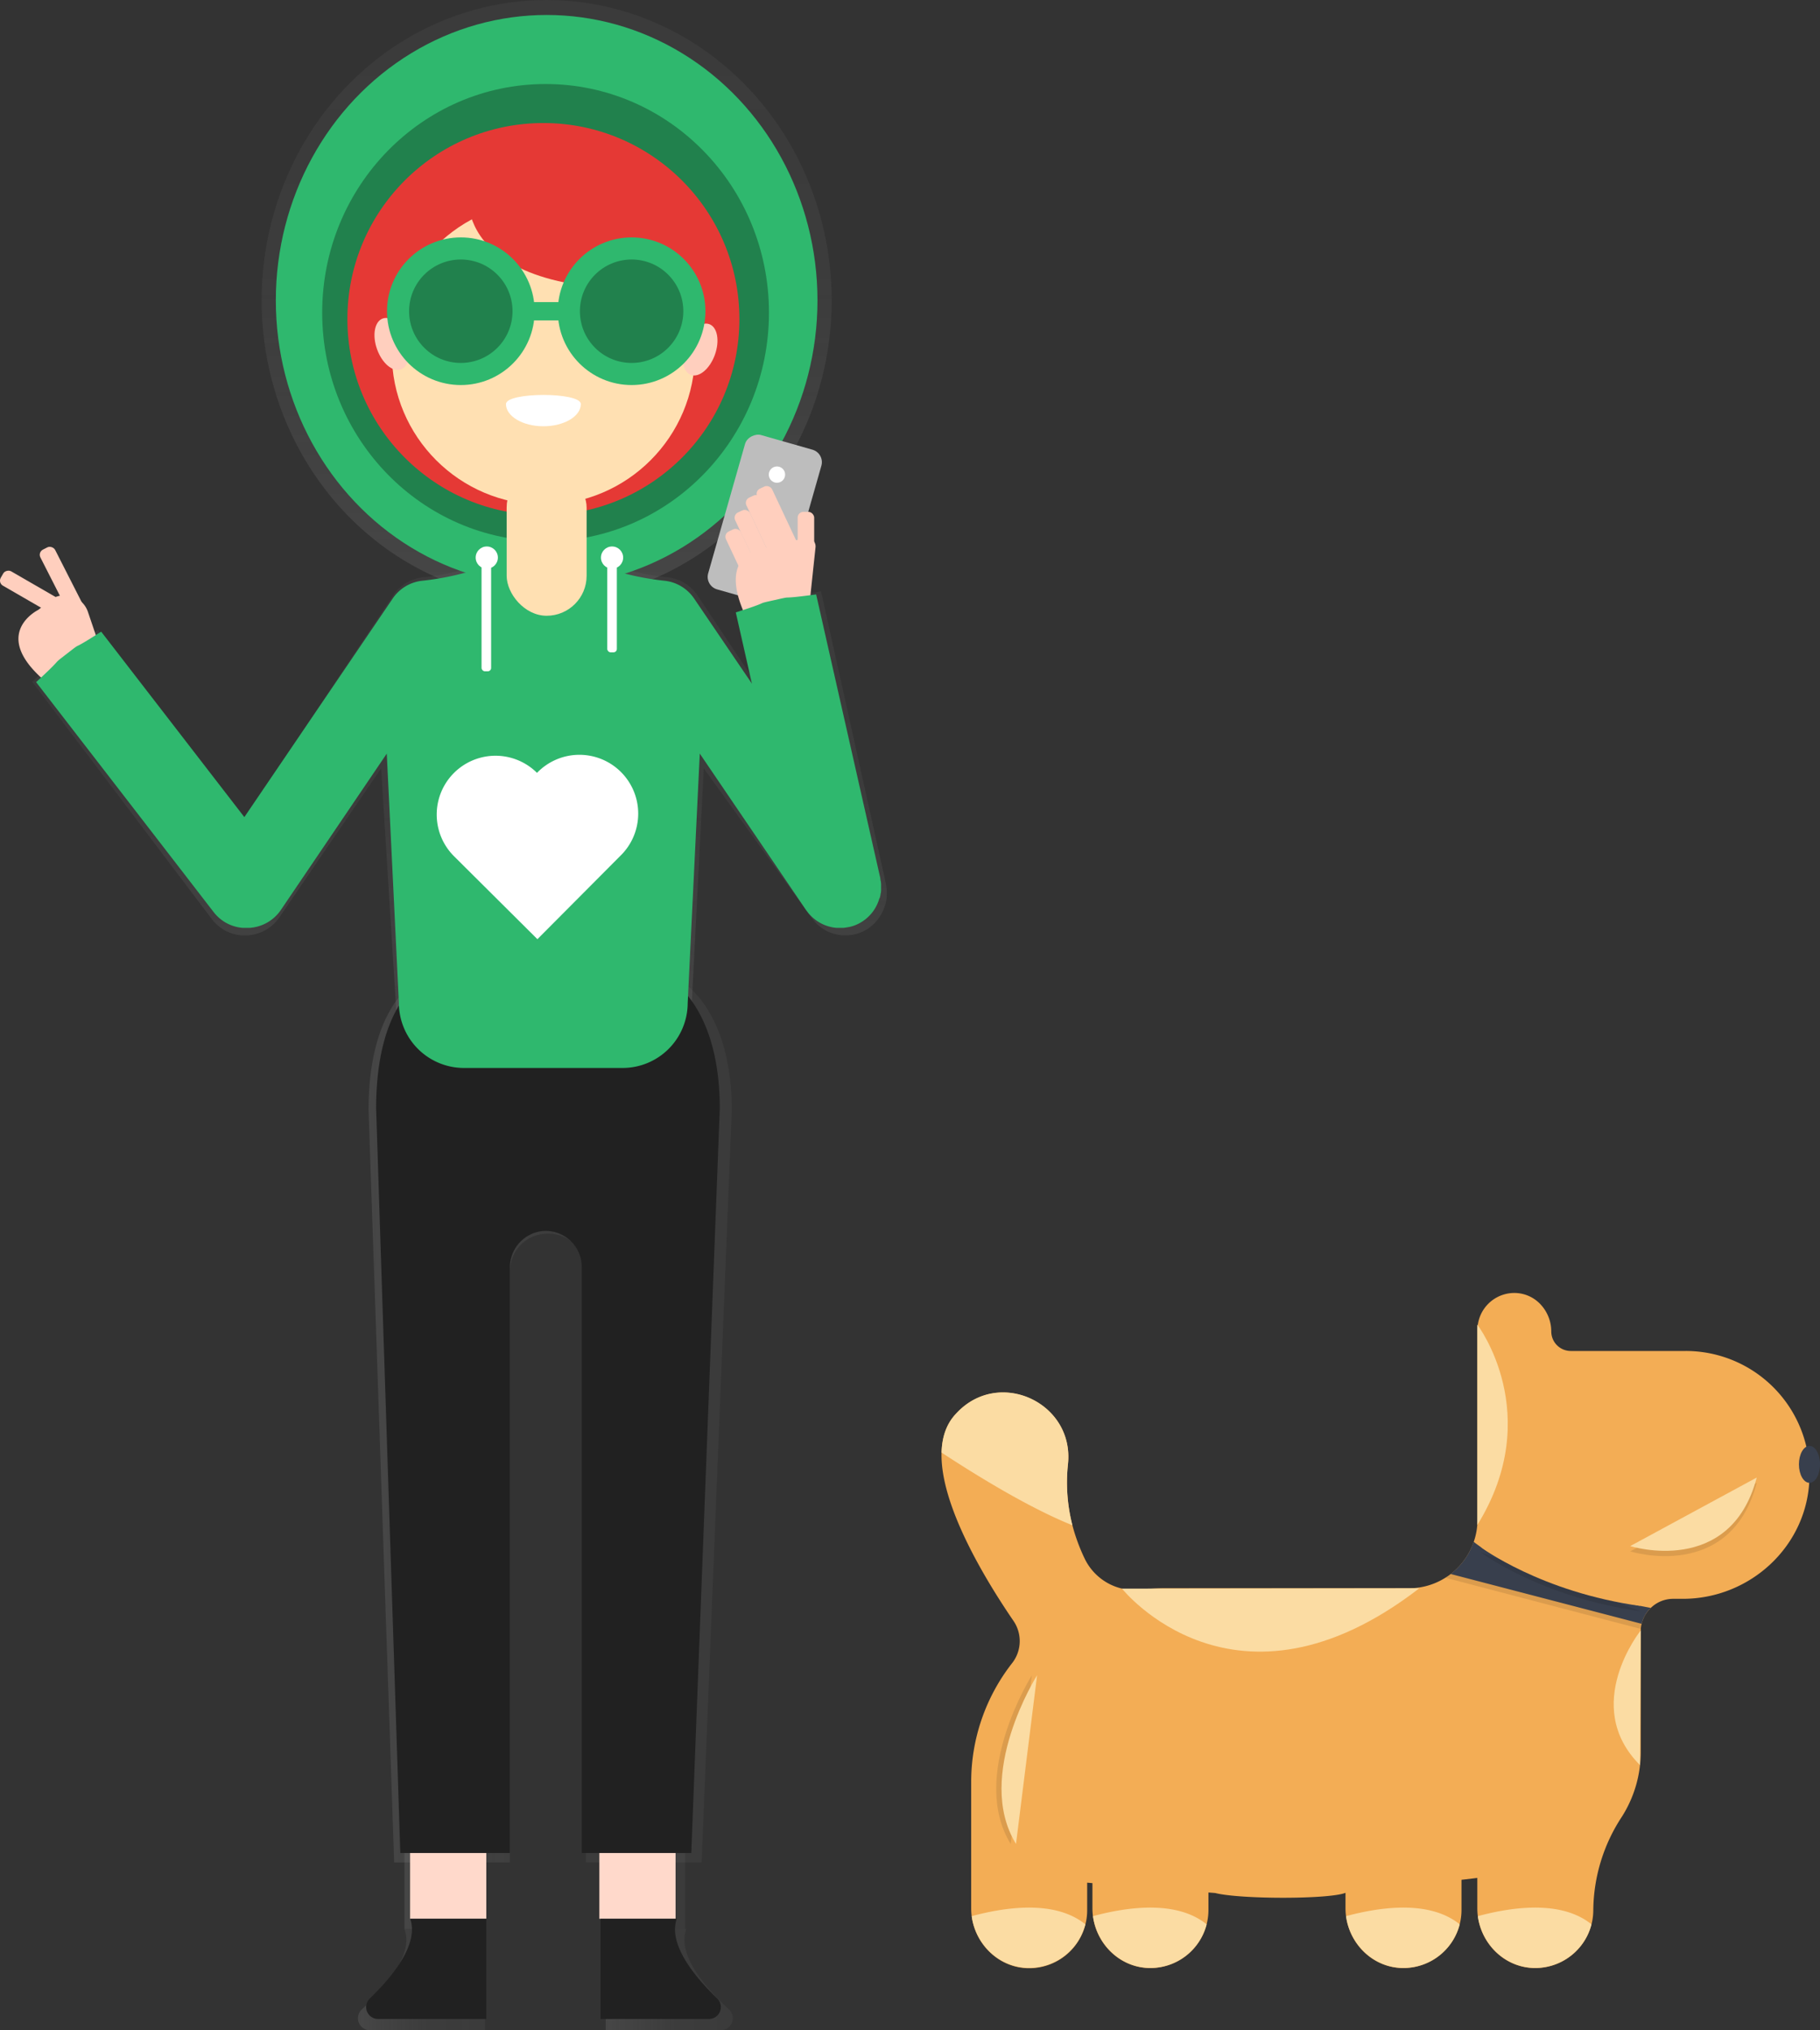 <svg id="bc77e115-7117-4bed-98bf-a47b9af09f3f" data-name="Layer 1" xmlns="http://www.w3.org/2000/svg" xmlns:xlink="http://www.w3.org/1999/xlink" width="626.12" height="698.31" viewBox="0 0 626.12 698.31"><rect x="0" y="0" width="626.12" height="698.31" fill="#333333" stroke="none"/><defs><linearGradient id="beca6d11-2f4f-45ad-9761-8d9626b3dfe8" x1="445.06" y1="472.29" x2="445.06" y2="295.16" gradientUnits="userSpaceOnUse"><stop offset="0" stop-color="gray" stop-opacity="0.25"/><stop offset="0.54" stop-color="gray" stop-opacity="0.12"/><stop offset="1" stop-color="gray" stop-opacity="0.1"/></linearGradient><linearGradient id="abf2ce7a-3a8e-4e71-af9a-7167f778c8de" x1="139.14" y1="646.22" x2="166.86" y2="646.22" xlink:href="#beca6d11-2f4f-45ad-9761-8d9626b3dfe8"/><linearGradient id="e793dc18-03c6-4270-9f95-3ece0dc1f9d4" x1="207.95" y1="646.22" x2="235.66" y2="646.22" xlink:href="#beca6d11-2f4f-45ad-9761-8d9626b3dfe8"/><linearGradient id="a662d8a7-500e-4cdb-b63c-023f30f9864f" x1="413.73" y1="586.32" x2="538.68" y2="586.32" xlink:href="#beca6d11-2f4f-45ad-9761-8d9626b3dfe8"/><linearGradient id="ee67e446-4a27-4e27-8ef6-3f3f8b2a8e7b" x1="410.06" y1="781.74" x2="453.79" y2="781.74" xlink:href="#beca6d11-2f4f-45ad-9761-8d9626b3dfe8"/><linearGradient id="e1a476c7-9793-4904-ae4a-9b4aa50cf60d" x1="495.33" y1="781.74" x2="539.06" y2="781.74" xlink:href="#beca6d11-2f4f-45ad-9761-8d9626b3dfe8"/><linearGradient id="af1e1d5f-433d-40a4-b4c3-067781993a8b" x1="188.06" y1="206.65" x2="188.06" y2="0" xlink:href="#beca6d11-2f4f-45ad-9761-8d9626b3dfe8"/></defs><title>woman</title><path d="M591.52,412q.18-.64.3-1.29c0-.16,0-.32.07-.47s.09-.6.11-.9,0-.42,0-.63,0-.52,0-.78,0-.42,0-.62,0-.56-.06-.84-.05-.35-.07-.52c0-.32-.1-.64-.16-1l0-.15L569.41,304.28c-14.46,2-6.77.24-14.46,2s0,0-13.48,4.38l5.61,25.28L527,305.79a14.2,14.2,0,0,0-10.2-6.35,93.35,93.35,0,0,1-14.75-2.79,37.77,37.77,0,0,0-10.52-1.49h-34A37.72,37.72,0,0,0,447,296.65a93.35,93.35,0,0,1-14.75,2.79,14.2,14.2,0,0,0-10.2,6.35l-51.57,77.5-49.8-65.8c-11.91,7.81-5.69,2.88-11.91,7.81s0,0-10.72,10.09L359.84,417a14.18,14.18,0,0,0,10,5.56l.34,0,.88,0,.76,0,.47,0c.38,0,.77-.08,1.16-.14h.05a14.22,14.22,0,0,0,9.7-6.28l34.86-51,5.25,84.1c0,12.67,11.16,23,23.57,23h55.31c12.41,0,22.57-10.36,22.57-23l4.3-84.1,36.81,51c0,.06.09.12.13.19s.23.31.35.47.37.5.58.74c0,.06.1.11.14.17a14.31,14.31,0,0,0,5.46,3.88,1,1,0,0,1,.16.06c.36.13.72.26,1.09.37a5.73,5.73,0,0,0,.56.14l.75.18c.24.05.49.08.74.12l.62.08.71,0,.71,0,.55,0c.31,0,.61,0,.92-.06l.34-.05c.38,0,.77-.12,1.15-.2h0l.11,0a11.66,11.66,0,0,0,1.28-.37h.05a14.26,14.26,0,0,0,3.41-1.69,14.5,14.5,0,0,0,5.79-8.18Z" transform="translate(-286.94 -100.84)" fill="url(#beca6d11-2f4f-45ad-9761-8d9626b3dfe8)"/><rect x="139.14" y="628.95" width="27.71" height="34.53" fill="url(#abf2ce7a-3a8e-4e71-af9a-7167f778c8de)"/><rect x="207.95" y="628.95" width="27.71" height="34.53" fill="url(#e793dc18-03c6-4270-9f95-3ece0dc1f9d4)"/><path d="M498.11,431.17H452.74c-29.16,0-39,23.61-39,51.49l8.8,258.8h39.83V538a12.91,12.91,0,0,1,11.47-12.74c7.89-.9,14.66,5,14.66,12.4V741.46h39.82l10.37-258.8C538.68,454.78,527.26,431.17,498.11,431.17Z" transform="translate(-286.94 -100.84)" fill="url(#a662d8a7-500e-4cdb-b63c-023f30f9864f)"/><path d="M453.79,764.33v34.83H414.4a4.12,4.12,0,0,1-3-7.13c7.91-7.28,18-18.75,14.68-27.7" transform="translate(-286.94 -100.84)" fill="url(#ee67e446-4a27-4e27-8ef6-3f3f8b2a8e7b)"/><path d="M495.33,764.33v34.83h39.4a4.12,4.12,0,0,0,3-7.13c-7.9-7.28-18-18.75-14.68-27.7" transform="translate(-286.94 -100.84)" fill="url(#e1a476c7-9793-4904-ae4a-9b4aa50cf60d)"/><rect x="141.08" y="625.82" width="26.22" height="34.17" fill="#ffd9cb"/><rect x="206.19" y="625.82" width="26.22" height="34.17" fill="#ffd9cb"/><path d="M496.17,431.17H453.24c-27.59,0-36.91,23.36-36.91,50.95l8.33,256.09h37.69V536.91a12.58,12.58,0,0,1,10.85-12.59,12.39,12.39,0,0,1,13.87,12.27V738.21h37.69l9.8-256.09C534.56,454.53,523.76,431.17,496.17,431.17Z" transform="translate(-286.94 -100.84)" fill="#212121"/><path d="M454.24,760.83V795.3H417a4.1,4.1,0,0,1-2.83-7.06c7.48-7.2,17-18.55,13.89-27.41" transform="translate(-286.94 -100.84)" fill="#212121"/><path d="M493.55,760.83V795.3h37.28a4.1,4.1,0,0,0,2.83-7.06c-7.48-7.2-17-18.55-13.89-27.41" transform="translate(-286.94 -100.84)" fill="#212121"/><ellipse cx="188.06" cy="103.32" rx="98.06" ry="103.32" fill="url(#af1e1d5f-433d-40a4-b4c3-067781993a8b)"/><ellipse cx="188.06" cy="103.32" rx="93.17" ry="98.17" fill="#2fb86e"/><ellipse cx="186.69" cy="110.54" rx="76.85" ry="78.64" fill="#2fb86e"/><ellipse cx="187.69" cy="107.54" rx="76.85" ry="78.64" opacity="0.3"/><rect x="522.41" y="265.86" width="55.2" height="27.31" rx="4.47" transform="translate(-156.48 631.02) rotate(-74.09)" fill="#bdbdbd"/><rect x="305.17" y="288.14" width="5.69" height="24.46" rx="1.99" transform="translate(-389.67 71.55) rotate(-26.97)" fill="#ffcfbe"/><rect x="295.21" y="292.8" width="5.69" height="24.08" rx="1.99" transform="translate(-401.91 309.71) rotate(-60)" fill="#ffcfbe"/><path d="M299.73,310.82c-2.24,1.27-13.93,8.9,1.1,22.86a5.39,5.39,0,0,0,6.86.37l10.6-7.85a5.39,5.39,0,0,0,1.89-6.08l-3-8.84a8.42,8.42,0,0,0-13.36-3.74l-3.29,2.75A4.57,4.57,0,0,1,299.73,310.82Z" transform="translate(-286.94 -100.84)" fill="#ffcfbe"/><rect x="274.41" y="176.06" width="5.69" height="15.73" rx="1.99" fill="#ffcfbe"/><path d="M551.45,289.15s-19.78.34-7.19,25.29l21-4.28,2.23-21a3,3,0,0,0-3.8-3.26Z" transform="translate(-286.94 -100.84)" fill="#ffcfbe"/><rect x="551.66" y="267.37" width="5.69" height="25.22" rx="1.99" transform="translate(-353.37 161.78) rotate(-25.19)" fill="#ffcfbe"/><rect x="547.24" y="270.63" width="5.69" height="21.81" rx="1.99" transform="translate(-354.45 160.04) rotate(-25.19)" fill="#ffcfbe"/><rect x="543.13" y="275.79" width="5.69" height="20.68" rx="1.99" transform="translate(-356.8 158.73) rotate(-25.19)" fill="#ffcfbe"/><rect x="539.43" y="282.44" width="5.69" height="18.18" rx="1.99" transform="translate(-359.45 157.67) rotate(-25.19)" fill="#ffcfbe"/><path d="M589.58,409.75c.11-.41.21-.83.29-1.25,0-.15,0-.3.07-.45s.09-.58.11-.87,0-.41,0-.62,0-.5,0-.75,0-.4,0-.6,0-.55-.05-.82,0-.33-.07-.5-.1-.62-.16-.93c0,0,0-.1,0-.14L567.71,305.3c-14.3,1.94-6.7.24-14.3,1.94s0,0-13.34,4.25L545.62,336l-19.85-29.23a14.09,14.09,0,0,0-10.09-6.16,93.7,93.7,0,0,1-14.59-2.7,37.92,37.92,0,0,0-10.4-1.45H457.05a38,38,0,0,0-10.4,1.45,93.7,93.7,0,0,1-14.59,2.7A14.09,14.09,0,0,0,422,306.77L371,381.9l-49.25-63.79c-11.78,7.57-5.63,2.8-11.78,7.57s0,0-10.6,9.79l61.1,79.13a14,14,0,0,0,9.89,5.39c.11,0,.23,0,.34,0l.87,0,.74,0,.47,0c.38,0,.76-.07,1.15-.13H374a14.13,14.13,0,0,0,9.6-6.08L420,360.05l4.17,85.81a22.39,22.39,0,0,0,22.33,22.32h54.69a22.39,22.39,0,0,0,22.33-22.32l4.16-85.81L564.2,413.8l.14.18.34.45c.18.25.37.5.57.73l.15.16a14.2,14.2,0,0,0,5.39,3.76,1,1,0,0,1,.16.06c.36.13.72.26,1.08.36l.55.14.74.17c.24.05.49.08.73.11l.62.08.71,0,.69,0,.55,0c.3,0,.61,0,.91-.06l.33-.05c.38-.05.76-.11,1.14-.19h0l.11,0c.42-.1.85-.22,1.27-.35l0,0a13.81,13.81,0,0,0,3.37-1.64,14,14,0,0,0,5.73-7.92Z" transform="translate(-286.94 -100.84)" fill="#2fb86e"/><circle cx="186.94" cy="109.75" r="67.43" fill="#e53935"/><rect x="174.3" y="160.81" width="27.51" height="50.99" rx="13.76" fill="#ffe0b2"/><circle cx="186.94" cy="121.44" r="52.15" fill="#ffe0b2"/><circle cx="169.55" cy="107.05" r="3.15" fill="#db7657"/><circle cx="204.32" cy="107.05" r="3.15" fill="#db7657"/><path d="M486.76,239.83c0,4.21-5.77,7.63-12.89,7.63S461,244,461,239.83,486.76,235.62,486.76,239.83Z" transform="translate(-286.94 -100.84)" fill="#fff"/><path d="M448.1,165.64s-8.39,42,81.52,33.57l-22.18-36.56Z" transform="translate(-286.94 -100.84)" fill="#e53935"/><ellipse cx="421.73" cy="219.14" rx="5.39" ry="9.29" transform="translate(-336.04 53.5) rotate(-19.62)" fill="#ffcfbe"/><rect x="181.54" y="103.91" width="13.04" height="6.29" fill="#2fb86e"/><circle cx="267.29" cy="163.25" r="2.81" fill="#fff"/><path d="M471.68,366.68a20.23,20.23,0,0,0-28.54,28.68l28.68,28.53,28.53-28.67a20.23,20.23,0,1,0-28.67-28.54Z" transform="translate(-286.94 -100.84)" fill="#fff"/><ellipse cx="526.02" cy="219.14" rx="9.29" ry="5.39" transform="matrix(0.34, -0.94, 0.94, 0.34, -143.98, 540.18)" fill="#ffcfbe"/><circle cx="167.46" cy="191.79" r="3.82" fill="#fff"/><rect x="165.66" y="191.79" width="3.3" height="39.11" rx="1.15" fill="#fff"/><circle cx="210.56" cy="191.79" r="3.82" fill="#fff"/><rect x="208.91" y="191.79" width="3.3" height="32.59" rx="1.15" fill="#fff"/><circle cx="158.53" cy="107.05" r="25.39" fill="#2fb86e"/><circle cx="158.53" cy="107.05" r="17.79" opacity="0.3"/><circle cx="217.29" cy="107.05" r="25.39" fill="#2fb86e"/><circle cx="217.29" cy="107.05" r="17.79" opacity="0.3"/><path d="M909.43,608.78c-.33,23.45-20.12,42-43.58,42h-3.26a11,11,0,0,0-7.73,3.12,10.78,10.78,0,0,0-3.14,5.48,10.1,10.1,0,0,0-.33,2.59v41.41a41.52,41.52,0,0,1-6.56,22.46,59.35,59.35,0,0,0-9.76,31.95h0a20,20,0,0,1-20.33,20c-11-.2-19.57-9.63-19.57-20.6V746.78l-5.44.64v10.37a20,20,0,0,1-20.34,20c-11-.2-19.57-9.63-19.57-20.6V751.9c-5.44,2.26-36.27,2.26-44.83.07l-2.32-.18v6a20,20,0,0,1-20.34,20c-11-.2-19.57-9.63-19.57-20.6v-8.62l-1.81-.16v9.43a19.94,19.94,0,0,1-20.33,20c-10-.18-18.07-8.07-19.39-17.81a23.35,23.35,0,0,1-.18-2.79V713.81a66.36,66.36,0,0,1,14.15-41,12.3,12.3,0,0,0,.34-14.53c-10.16-14.87-25.17-40-24.69-57.76.13-5.15,1.55-9.67,4.76-13.17.2-.22.4-.44.6-.64,14.61-15.3,40.35-3.26,38.12,17.78a59,59,0,0,0,1.54,21A64.68,64.68,0,0,0,660,636.76a19.11,19.11,0,0,0,19.57,10.88,69.1,69.1,0,0,1,8.18-.49h83.89a23.56,23.56,0,0,0,22.31-16,23,23,0,0,0,1.27-7.6V558.28a12.7,12.7,0,0,1,13.09-12.7,12.35,12.35,0,0,1,8.76,4.08,13.65,13.65,0,0,1,3.54,9.15,6.72,6.72,0,0,0,6.73,6.72h39.52a42.6,42.6,0,0,1,42.62,43.25Z" transform="translate(-286.94 -100.84)" fill="#f3ad55"/><path d="M660.33,762.74a20,20,0,0,1-19.71,15c-10-.18-18.07-8.07-19.39-17.81C633.31,756.67,650.05,754.42,660.33,762.74Z" transform="translate(-286.94 -100.84)" fill="#fbdca3"/><path d="M702.05,762.74a20,20,0,0,1-19.72,15c-10-.18-18.06-8.07-19.38-17.81C675,756.67,691.77,754.42,702.05,762.74Z" transform="translate(-286.94 -100.84)" fill="#fbdca3"/><path d="M789.11,762.74a20,20,0,0,1-19.72,15c-10-.18-18.06-8.07-19.38-17.81C762.09,756.67,778.83,754.42,789.11,762.74Z" transform="translate(-286.94 -100.84)" fill="#fbdca3"/><path d="M834.45,762.74a20,20,0,0,1-19.71,15c-10-.18-18.07-8.07-19.39-17.81C807.43,756.67,824.17,754.42,834.45,762.74Z" transform="translate(-286.94 -100.84)" fill="#fbdca3"/><path d="M655.87,625.48c-14.09-5.66-31.29-16-45-25,.13-5.15,1.55-9.67,4.76-13.17.2-.22.4-.44.6-.64,14.61-15.3,40.35-3.26,38.12,17.78A59,59,0,0,0,655.87,625.48Z" transform="translate(-286.94 -100.84)" fill="#fbdca3"/><path d="M672.93,647.27s38.81,48.85,102.29-.12" transform="translate(-286.94 -100.84)" fill="#fbdca3"/><path d="M795.17,556.47s23.58,30.83,0,68.92" transform="translate(-286.94 -100.84)" fill="#fbdca3"/><path d="M851.39,661.66s-20.76,25.81-.26,46.31" transform="translate(-286.94 -100.84)" fill="#fbdca3"/><path d="M853.21,656.22c-1.54,1.45-1,2.85-1.49,5l-67.43-17.66c3.62-2.8,8.12-6.12,9.61-10.54C802,639.26,818,649.78,853.21,656.22Z" transform="translate(-286.94 -100.84)" opacity="0.1"/><path d="M854.86,653.9a10.78,10.78,0,0,0-3.14,5.48L786,642.24a23.45,23.45,0,0,0,7.91-11.07C802,637.45,819.62,647.46,854.86,653.9Z" transform="translate(-286.94 -100.84)" fill="#383f4d"/><path d="M796.37,634.8s20.56,15.47,55,20.26" transform="translate(-286.94 -100.84)" opacity="0.1"/><path d="M796.37,633s20.56,15.46,55,20.25" transform="translate(-286.94 -100.84)" fill="#f3ad55"/><path d="M847.77,634.46s34.46,10.88,43.53-23.58Z" transform="translate(-286.94 -100.84)" opacity="0.1"/><path d="M847.77,632.64s34.46,10.89,43.53-23.58Z" transform="translate(-286.94 -100.84)" fill="#fbdca3"/><ellipse cx="622.5" cy="503.69" rx="3.63" ry="6.35" fill="#383f4d"/><path d="M634.65,735.12l7.26-58s-21.77,34.46-7.26,58" transform="translate(-286.94 -100.84)" opacity="0.1"/><path d="M643.72,677.08s-21.76,34.46-7.25,58Z" transform="translate(-286.94 -100.84)" fill="#fbdca3"/></svg>
